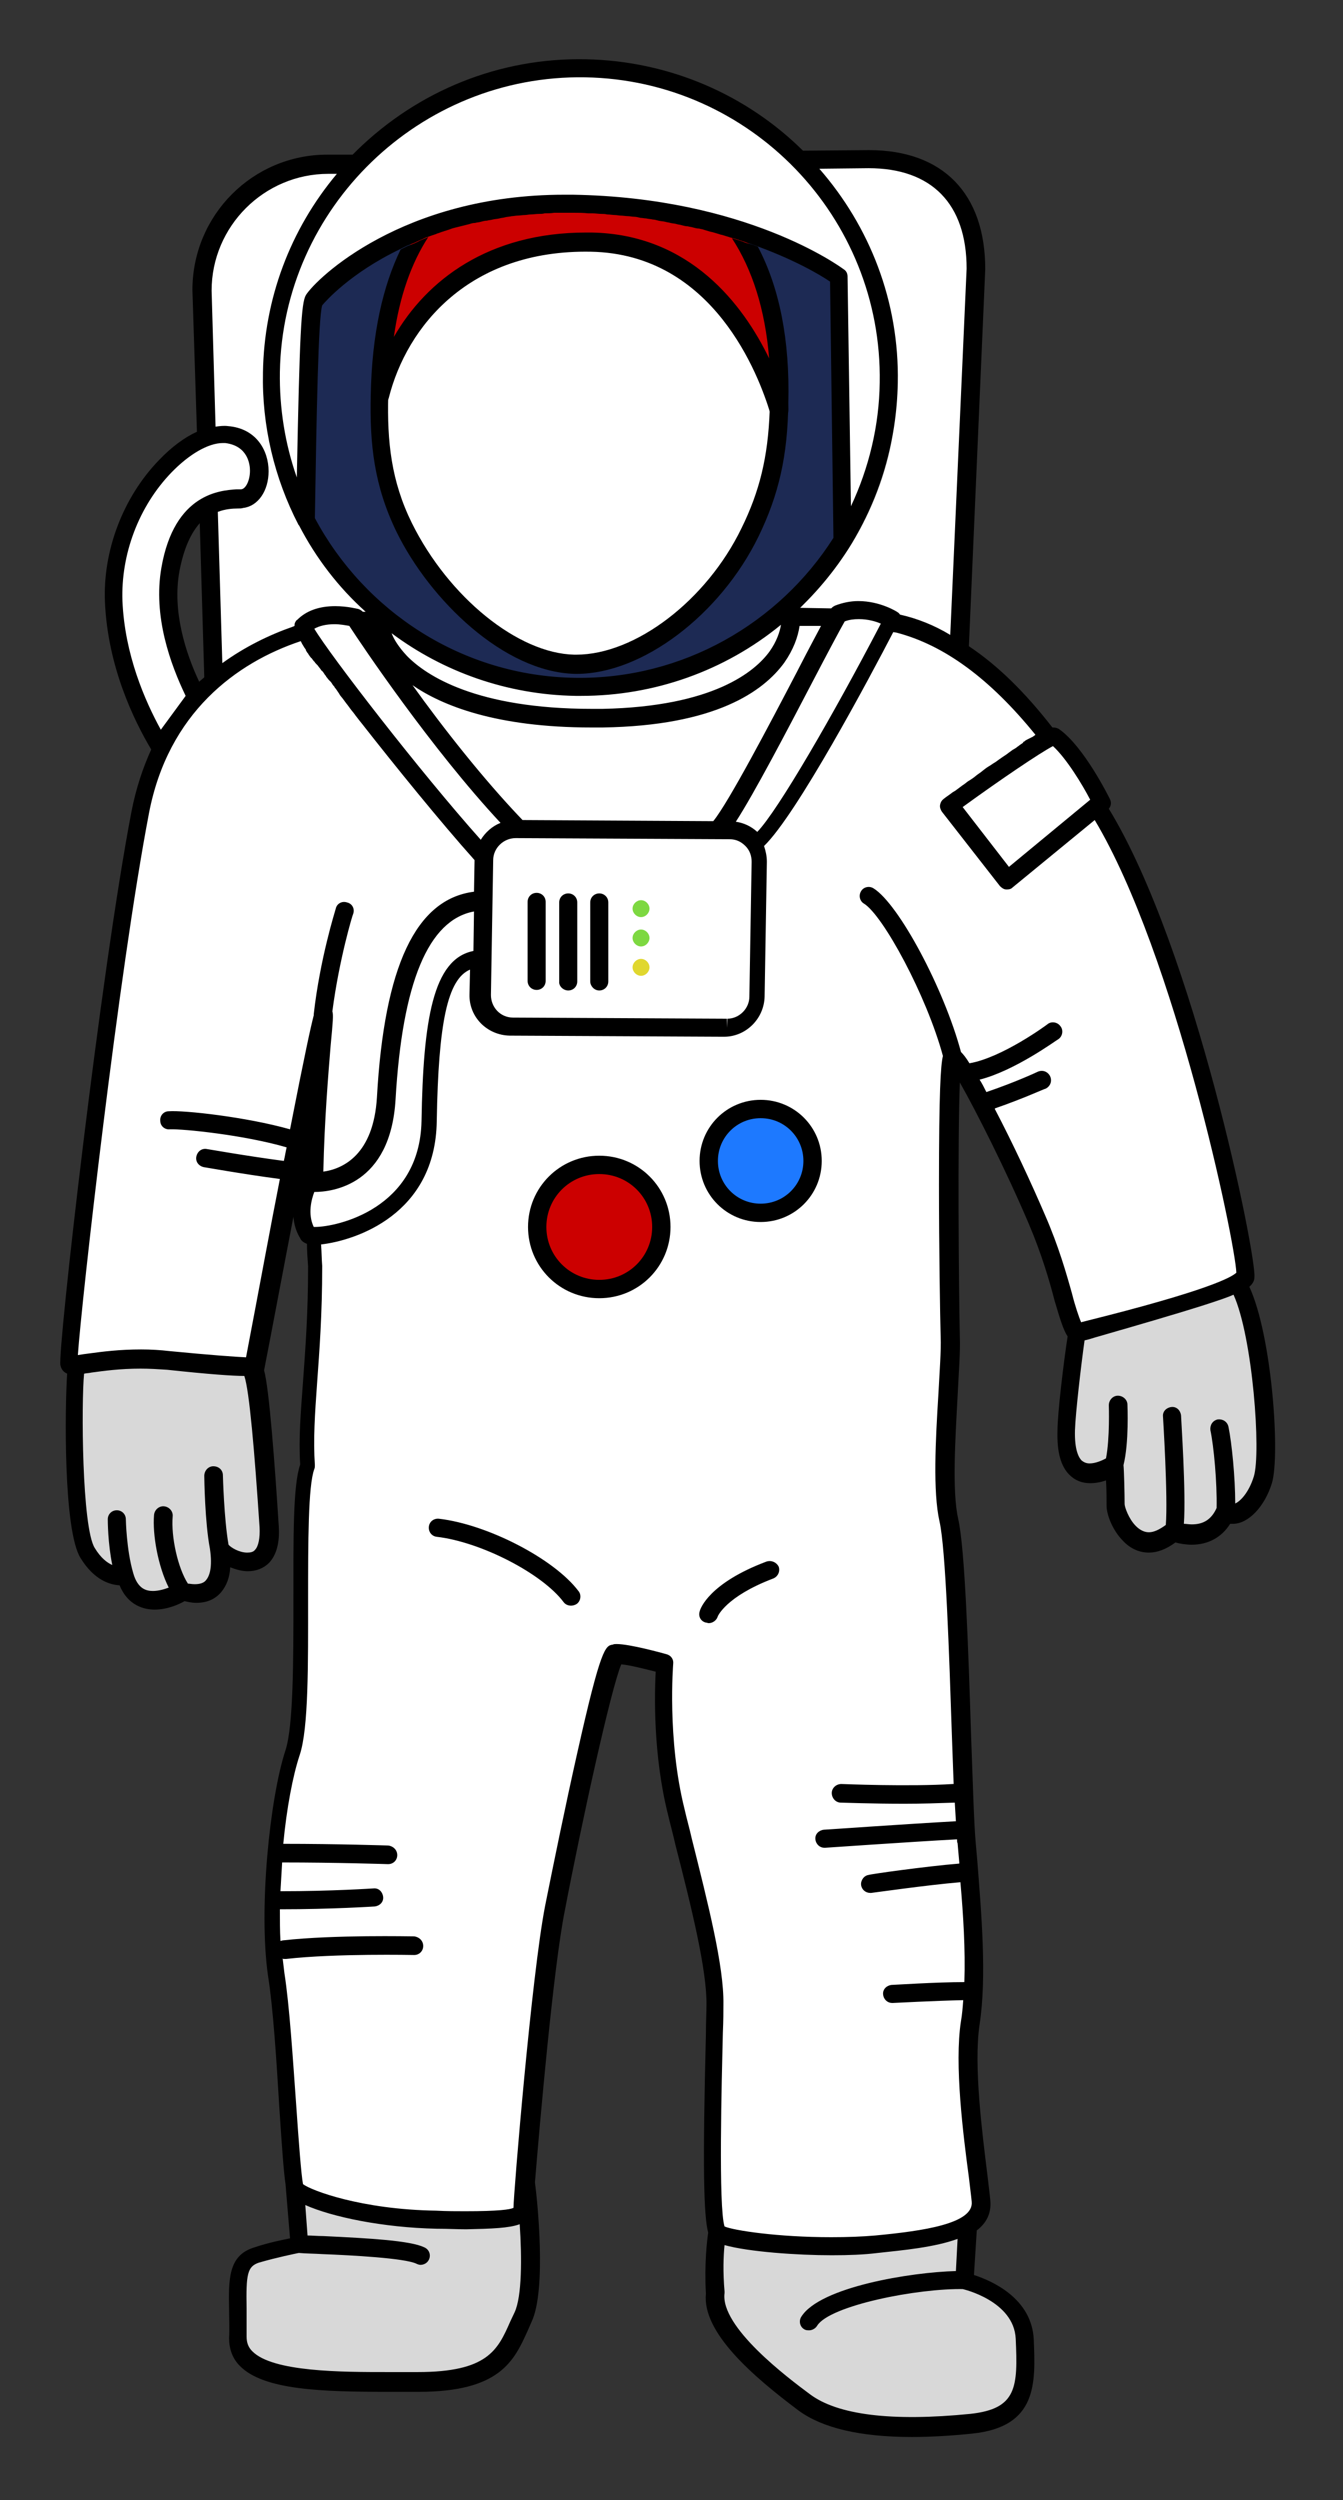 <svg xmlns="http://www.w3.org/2000/svg" xmlns:xlink="http://www.w3.org/1999/xlink" viewBox= "0 0 238 443" width="238px" height="443px">
<rect x="0" y="0" width="238" height="443" fill="#333333" stroke="none"/>
<g xmlns="http://www.w3.org/2000/svg" id="AstronautV2.svg">
<path id="Shoe_and_Gloves" fill="#D8D8D8" d="M45,242.9C45.8,244.5,47,260.5,47.7,270.5C48.3,280.5,39.3,276.1,39.1,274.2C40.5,285,32.6,282,32.6,282C32.6,282,24.6,287,22.4,279.2C22.4,279.2,18.9,280.2,15.8,275.3C12.9,270.7,13.3,244.5,13.8,242.4C26,234.8,40.7,239.2,45,242.9zM191.2,234.5C190.7,236.3,189.1,249.4,189,253.3C188.8,265.4,197.5,259.4,197.5,259.4C197.5,259.4,197.7,264.4,197.7,266.5C197.7,268.5,201.3,276.9,208,271.2C208,271.2,214.7,274,217.3,267.6C218.7,269.2,222.3,267.1,223.8,262.1C225.3,257.1,223.3,231.6,218.6,226.4C213.6,223.7,191.7,232.7,191.2,234.5zM52.9,397.7C52.9,397.7,49.8,398.1,45.3,399.5C40.8,400.8,42.1,405.6,42,414.1C41.9,422.6,59.1,422,74,422C88.9,422,89.9,416.1,92.6,410.5C95.3,404.9,93,386.4,93,386.4C93,386.4,84.5,387.7,75.5,388.7C66.5,389.7,55,387.6,51.9,385.5L52.9,397.7zM126.7,406.1C125.9,412.5,135.7,420.4,142.4,425.5C149.1,430.6,162.2,430.3,172.1,429.3C182,428.3,181.9,422.4,181.6,414.3C181.3,406.3,170.9,404,170.9,404L171.6,393.1C171.6,393.1,162.1,397.7,151,397.7C139.9,397.7,132.4,396.4,127.2,394.9C127.1,395,126.2,399.7,126.7,406.1z"/>
<path id="Suit" fill="#FFFFFF" d="M34.9,123.6L34.9,123.6C32.2,118.3,28.8,109.6,30.2,101C31.4,94,34.2,91,36.9,89.6L36.9,89.6L37.8,120.7L34.9,123.6zM141.7,28.3C132,18.5,118.6,12.4,103.8,12.1C87.9,11.8,73.4,18.4,63.2,29.1L63.2,29.1L58,29.2C45.7,29.2,35.7,39.2,35.7,51.5L36.5,77.7L36.5,77.7C29,80.5,19.6,92.5,20.1,106.8C20.6,118.4,25.5,128,28.5,132.8L28.5,132.8C26.9,136.1,25.5,139.9,24.7,144.2C19,174.6,12,240,12.3,241.6C12.6,243.2,19.5,240.2,30.1,241.3C40.7,242.4,45.1,242.5,45.1,242.5C45.1,242.5,56.8,180.6,57.4,180C58,179.4,54.8,202.2,56,224.4C56,241.7,54,250.4,54.7,259.7C52.1,266.2,54.9,301.8,52,310.5C49.1,319.2,47.3,338.7,49,349.7C50.7,360.7,51.5,386.1,52.4,387.7C53.3,389.3,63.4,393,77.4,393.3C91.4,393.5,92.8,392.9,92.8,391.1C92.8,389.2,96,350.4,98.4,338C100.8,325.6,107.5,293.3,109.1,293C110.7,292.7,117.8,294.7,117.8,294.7C117.8,294.7,116.6,308.1,119.8,321C123,333.9,126.8,347.6,126.7,355.1C126.6,362.6,125.4,394.1,127.2,395.7C129,397.3,144.6,398.8,155.3,397.7C165.9,396.6,174.4,395.2,173.8,389.9C173.3,384.6,170.4,367.7,171.9,358.3C173.3,349,172,336.1,171.2,326.4C170.4,316.7,169.9,277.1,168.1,269.2C166.4,261.4,168.5,243.9,168.4,236.7C168.3,229.5,167.7,186.8,169,187.1C170.2,187.4,178.7,203.8,183.8,215.8C188.9,227.8,189.4,236.5,191.6,235.9C193.8,235.3,220.4,228.9,220.8,225.8C221.2,222.7,210.3,168.2,195.1,143.6C186.2,129.2,178,120.3,170.1,115.2L170.2,114.3L173.2,47.7C173.2,35.4,166.5,28.2,154.2,28.2L141.7,28.3L141.7,28.3z"/>
<path id="StrapsBox" fill="#FFFFFF" d="M102.9,122.3C116.7,122.3,129.8,117.3,140.1,108.2C140.3,113.8,134.6,126.7,106.8,127.2C76.8,127.7,67.6,115.1,67.3,109.6C76.8,117.3,88.8,122,101.9,122.3C102.2,122.3,102.5,122.3,102.9,122.3zM186.8,130.3C185.2,130.4,168.3,142.6,168.3,142.6L178.6,155.8L195.3,142C195.3,142.1,190.9,133.2,186.8,130.3zM133.9,149.6C133.9,149.6,133.9,149.6,133.9,149.6C138.9,147.3,158.2,109.9,158.2,109.9C158.2,109.9,153.5,106.8,148.6,108.8C147.4,110,131.8,141.6,127.5,146.7L127.2,147.1L92,146.9C77.7,132.2,62.9,109.4,62.9,109.4C62.9,109.4,56.9,107.7,53.7,110.9C53.2,112.2,74.8,139.9,85.8,151.9L85.8,151.8C85.8,151.8,85.8,151.8,85.8,151.9C85.8,151.9,85.8,152,85.8,152C85.8,152.1,85.8,152.2,85.8,152.3L85.7,159.6C72.9,159.9,69.4,178.1,68.5,194.6C67.6,211.2,54.7,209.4,54.7,209.4C54.7,209.4,52,214.4,54.5,218.6C54.7,219.9,76,217.9,76.3,198.5C76.6,179.2,78.6,169.9,85.5,169.8L85.4,176.2C85.3,179.3,87.8,181.8,90.9,181.9L128.8,182.1C131.9,182.2,134.4,179.7,134.5,176.6L134.9,152.7C134.9,151.6,134.5,150.5,133.9,149.6L133.9,149.6z"/>
<path id="Helmetinner" fill="#1D2A54" d="M101.4,36.1C70.9,35.6,56.4,51.8,55.5,53.2C54.7,54.5,54.4,68,54,92.2C59.2,102.8,79.8,121.3,101.7,121.7C121.7,122,139.3,111.7,149.2,95.9L148.4,49C148.4,49,131.8,36.7,101.4,36.1z"/>
<path id="Face" fill="#FFFFFF" d="M73.5,42.9C69.8,49.4,67.6,58.3,67.4,70C67.3,78.5,68,85.7,71.8,93.5C78,106.1,90.7,117.5,102,117.7C113.3,117.9,126.6,107.6,133.1,94.4C136.6,87.3,138.1,80.5,138.3,71.3C138.5,59.1,136.2,49.8,132.2,43C124.6,40.4,114.4,38.1,101.7,37.9C89.7,37.5,80.4,39.9,73.5,42.9z"/>
<path id="Hair" fill="#CC0000" d="M73.5,41.9C69.8,48.4,67.6,58.2,67.4,70C70.9,56.1,82.9,42.5,104.8,42.8C125.6,43.2,135,62.1,138.1,72.5C138.1,72.1,138.1,71.7,138.1,71.2C138.3,59,136,48.7,132,41.9C124.4,39.3,114.2,37,101.5,36.8C89.7,36.5,80.4,38.9,73.5,41.9z"/>
<path id="FaceBorder" d="M65.7,70C65.5,78.7,66.3,86.1,70.3,94.3C76.2,106.3,89.3,119.1,101.9,119.4L102.2,119.4C113.8,119.4,127.6,109,134.4,95.1C138,87.7,139.6,80.8,139.7,71.3C139.7,71.6,139.7,71.8,139.7,72.1L139.7,72.6C139.7,73.4,136.7,73.7,136.5,73C136.5,72.9,136.5,72.9,136.4,72.8C136.1,81,134.6,87.1,131.4,93.6C125.2,106.4,112.6,116,102.1,116L101.8,116C91.8,115.8,79.5,105.8,73,92.7C69.3,85.2,68.6,78.2,68.8,70.1C68.8,70.2,68.8,70.2,68.8,70.3C68.7,71.1,65.7,70.7,65.7,70"/>
<path id="HairBorder" d="M134.3,43.7C133.8,43.5,133.3,43.3,132.8,43.2C132.7,43.2,132.5,43.1,132.4,43.1C132,43,131.7,42.8,131.3,42.7C131.1,42.6,130.9,42.6,130.7,42.5C130.4,42.4,130,42.3,129.7,42.2C129.7,42.2,129.7,42.2,129.7,42.2C133.3,47.7,135.6,54.8,136.3,63.5C131.7,54,122.3,41.5,104.8,41.2C104.5,41.2,104.2,41.2,103.9,41.2C86.6,41.2,75.6,49.6,69.8,59.7C70.8,52.5,72.9,46.6,75.9,42C75.8,42,75.7,42.1,75.7,42.1C75.5,42.2,75.4,42.2,75.2,42.3C74.8,42.5,74.4,42.6,74.1,42.8C74,42.9,73.8,42.9,73.7,43C73.3,43.2,72.9,43.3,72.5,43.5C72.4,43.5,72.3,43.6,72.2,43.6C71.8,43.8,71.4,44,71,44.2C71,44.2,71,44.2,71,44.2C67.9,50.6,65.9,59,65.7,70.1C65.7,70.9,66.3,71.6,67.1,71.7C67.9,71.8,68.7,71.3,68.9,70.5C72.1,57.8,83.2,44.2,104.7,44.6C126.5,45,134.5,66.6,136.5,73.2C136.7,73.9,137.3,74.4,138.1,74.4C138.2,74.4,138.2,74.4,138.3,74.4C139.1,74.3,139.7,73.6,139.7,72.8L139.7,72.3C139.7,72,139.7,71.8,139.7,71.5C140,60.2,138.1,50.9,134.3,43.7z"/>
<path fill="#7DD841" d="M113.6,159.5C114.4,159.5,115.1,160.2,115.1,161C115.1,161.8,114.4,162.5,113.6,162.5C112.8,162.5,112.1,161.8,112.1,161S112.8,159.5,113.6,159.5zM113.6,164.7C114.4,164.7,115.1,165.4,115.1,166.2C115.1,167,114.4,167.7,113.6,167.7C112.8,167.7,112.1,167,112.1,166.2S112.8,164.7,113.6,164.7z"/>
<path id="yellowDot" fill="#E0D72F" d="M112.1,171.4C112.1,170.6,112.8,169.9,113.6,169.9C114.4,169.9,115.1,170.6,115.1,171.4C115.1,172.2,114.4,172.9,113.6,172.9C112.8,172.9,112.1,172.2,112.1,171.4"/>
<path id="SuitBorder" d="M93.5,173.8L93.5,159.8C93.5,158.9,94.2,158.2,95.1,158.2C96,158.2,96.7,158.9,96.7,159.8L96.7,173.8C96.7,174.7,96,175.4,95.1,175.4S93.5,174.7,93.5,173.8zM100.7,175.5C101.6,175.5,102.3,174.8,102.3,173.9L102.3,159.9C102.3,159,101.6,158.3,100.7,158.3C99.8,158.3,99.1,159,99.1,159.9L99.1,173.9C99,174.7,99.8,175.5,100.7,175.5zM106.2,175.5C107.1,175.5,107.8,174.8,107.8,173.9L107.8,159.9C107.8,159,107.1,158.3,106.2,158.3C105.3,158.3,104.6,159,104.6,159.9L104.6,173.9C104.6,174.7,105.3,175.5,106.2,175.5zM77.8,269.1C76.9,269,76.1,269.6,76,270.5C75.9,271.4,76.5,272.2,77.4,272.3C85.2,273.2,96.1,278.8,99.9,283.9C100.2,284.3,100.7,284.5,101.2,284.5C101.5,284.5,101.9,284.4,102.2,284.2C102.9,283.7,103.1,282.6,102.5,281.9C98.2,276.2,86.4,270.1,77.8,269.1zM135.8,276.7C125.7,280.5,124.1,285,124,285.5C123.7,286.4,124.2,287.3,125.1,287.5C125.3,287.5,125.4,287.6,125.6,287.6C126.3,287.6,127,287.1,127.2,286.4C127.2,286.4,128.6,282.9,137,279.7C137.8,279.4,138.3,278.5,138,277.6C137.6,276.8,136.7,276.4,135.8,276.7zM171.7,114.5L174.6,47.7C174.6,34.3,167.1,26.6,154,26.6L142.3,26.7L142.3,26.7C132.4,16.9,118.8,10.8,103.8,10.5C88.6,10.2,74.2,16,63.3,26.6C63,26.9,62.8,27.1,62.5,27.4L62.5,27.4L58,27.4C44.8,27.4,34.1,38.1,34.1,51.4L34.9,76.5L34.9,76.5C32.7,77.5,30.4,79.2,28.2,81.5C21.8,88.1,18.2,97.6,18.6,106.7C19.1,118.1,23.7,127.6,26.8,132.8L26.8,132.8C25.3,136.1,24.1,139.7,23.3,143.8C17.8,172.5,10.2,239.3,10.7,241.9C10.8,242.3,11,243,11.9,243.4L11.9,243.4C11.9,243.4,11.9,243.4,11.9,243.4C11.5,249.3,11.2,271.3,14.3,276.1C16.7,280,19.5,280.8,21.2,280.9C22.7,284.6,25.7,285.2,27.4,285.2C29.6,285.2,31.7,284.3,32.7,283.7C33.2,283.8,33.9,284,34.8,284C36.6,284,38.1,283.4,39.2,282.1C40.1,281,40.7,279.6,40.8,277.7C41.8,278.1,42.9,278.4,43.9,278.4L43.9,278.4C45.4,278.4,46.7,277.9,47.7,276.9C49,275.5,49.6,273.3,49.4,270.4C48.7,259.4,47.7,246,46.8,242.8C46.8,242.8,46.8,242.8,46.8,242.8C48.4,234.6,50.2,224.9,52,215.6C52,215.6,52,215.6,52,215.6C52.1,216.8,52.4,218.1,53.2,219.4C53.4,219.9,53.9,220.2,54.4,220.4L54.4,220.4C54.4,221.7,54.5,223,54.6,224.4C54.6,232.9,54.1,239.2,53.7,244.8C53.3,250.4,52.9,254.8,53.2,259.5C51.9,263.2,52,272.6,52,283.5C52,294,52,305.8,50.6,310.1C47.8,318.6,45.8,338.3,47.5,350.1C48.4,355.7,49,365.1,49.5,373.4C50,381.1,50.3,385,50.6,387L50.6,387L51.4,396.6C50,396.9,47.8,397.3,45.1,398.2C40.4,399.6,40.5,403.9,40.6,409.4C40.6,410.8,40.7,412.5,40.6,414.3C40.6,416.2,41.2,417.9,42.5,419.2C46.7,423.5,57,423.8,68.9,423.8L73.2,423.8L74.2,423.8C88.6,423.8,91.1,418.3,93.5,413C93.7,412.5,94,411.9,94.2,411.4C96.9,405.7,95.2,389.6,94.8,386.7L94.8,386.7C95.7,375.7,98.1,348.4,100.1,338.5C103.1,322.8,108.3,299.1,110.1,294.9C111.5,295,114.2,295.7,116.2,296.2C116,300,115.7,310.9,118.4,321.6C118.8,323.3,119.3,325.1,119.7,326.9C122.5,337.8,125.3,349.1,125.2,355.3C125.2,356.5,125.1,358.2,125.1,360.4C124.5,384.1,124.7,392.5,125.5,395.6L125.5,395.6C125.3,397,124.8,401.1,125.1,406.4C124.4,413.3,133.5,421.1,141.5,427.1C145.7,430.2,152.4,431.8,161.6,431.8C164.8,431.8,168.4,431.6,172.3,431.2C183.9,430,183.5,422.2,183.2,414.6C182.9,407.2,175.7,404.1,172.6,403.1L173.1,395.2L173.1,395.2C174.8,393.9,175.7,392.2,175.5,389.9C175.4,388.8,175.2,387.3,175,385.5C174.1,378.2,172.5,366,173.6,358.7C174.9,350.2,173.9,338.9,173.2,329.8C173.1,328.6,173,327.5,172.9,326.4C172.6,323,172.4,315.9,172.1,307.8C171.6,292.1,171,274.3,169.8,269.1C168.7,264.2,169.3,254.9,169.7,247.4C169.9,243.2,170.2,239.5,170.1,237C169.9,228.3,169.7,201.7,170.1,191.8C173,196.9,178.3,207.4,182.3,216.8C184.6,222.2,186,227,186.9,230.5C187.8,233.5,188.4,235.6,189.2,236.8L189.2,236.8C189.2,236.8,189.2,236.8,189.2,236.8C188.5,241.3,187.4,250.4,187.4,253.6C187.3,257.3,188,259.8,189.5,261.3C190.5,262.3,191.7,262.8,193.2,262.8C194.2,262.8,195.2,262.6,196,262.3C196.1,263.8,196.1,265.7,196.1,266.8C196.1,268.4,197.2,271.2,199,273C200.3,274.4,201.9,275.1,203.6,275.1L203.6,275.1C205.1,275.1,206.7,274.5,208.3,273.3C209,273.5,210.1,273.7,211.2,273.7C214.1,273.7,216.5,272.4,218,270C218.1,270,218.3,270,218.5,270L218.5,270C221.2,270,224.1,267,225.4,262.8C226.9,257.8,225.4,236.6,221.4,228C221.4,228,221.4,228,221.4,228L221.4,228C222.2,227.3,222.3,226.7,222.3,226.3C222.7,222.7,211.8,168.4,196.5,143.3C196.9,142.8,197,142.2,196.7,141.6C196.5,141.2,192.1,132.3,187.7,129.2C187.4,129,187,128.9,186.6,128.9L186.5,128.9C181.6,122.6,176.8,117.9,171.7,114.5M147.7,95.3C138.1,110.4,121,120.4,101.9,120.1C81.9,119.8,64.6,108.3,55.8,91.8L55.8,91.8C56.1,73.5,56.4,56.3,57.1,54.1C57.6,53.5,62,48.4,71,44.1C71,44.1,71,44.1,71,44.1C71.4,43.9,71.8,43.7,72.2,43.5C72.3,43.5,72.4,43.4,72.5,43.4C72.9,43.2,73.3,43.1,73.7,42.9C73.8,42.8,74,42.8,74.1,42.7C74.5,42.5,74.9,42.4,75.2,42.2C75.4,42.1,75.5,42.1,75.7,42C76.1,41.9,76.5,41.7,76.9,41.6C77.1,41.5,77.3,41.5,77.4,41.4C77.8,41.3,78.2,41.1,78.6,41C78.8,40.9,79,40.9,79.2,40.8C79.6,40.7,80,40.5,80.4,40.4C80.5,40.4,80.7,40.3,80.8,40.3C81.6,40.1,82.4,39.9,83.2,39.7C83.5,39.6,83.8,39.5,84.2,39.5C84.5,39.4,84.9,39.4,85.2,39.3C85.6,39.2,85.9,39.1,86.3,39.1C86.6,39,87,39,87.3,38.9C87.7,38.8,88.1,38.8,88.5,38.7C88.8,38.6,89.2,38.6,89.5,38.5C89.9,38.4,90.3,38.4,90.7,38.3C91,38.3,91.4,38.2,91.7,38.2C92.1,38.2,92.6,38.1,93,38.1C93.3,38.1,93.7,38,94,38C94.5,38,95,37.9,95.5,37.9C95.8,37.9,96.2,37.9,96.5,37.8C97,37.8,97.6,37.8,98.2,37.7C98.5,37.7,98.8,37.7,99.1,37.7C100,37.7,100.8,37.7,101.7,37.7C102.5,37.7,103.4,37.7,104.2,37.8C104.5,37.8,104.7,37.8,105,37.8C105.5,37.8,106.1,37.9,106.6,37.9C106.9,37.9,107.2,37.9,107.6,38C108.1,38,108.6,38.1,109,38.1C109.3,38.1,109.7,38.2,110,38.2C110.4,38.2,110.9,38.3,111.3,38.3C111.6,38.3,112,38.4,112.3,38.4C112.7,38.4,113.1,38.5,113.5,38.6C113.8,38.6,114.2,38.7,114.5,38.7C114.9,38.8,115.3,38.8,115.7,38.9C116,38.9,116.3,39,116.7,39.1C117.1,39.2,117.5,39.2,117.9,39.3C118.2,39.4,118.5,39.4,118.8,39.5C119.2,39.6,119.6,39.6,119.9,39.7C120.2,39.8,120.5,39.8,120.8,39.9C121.2,40,121.5,40.1,121.9,40.1C122.2,40.2,122.5,40.2,122.8,40.3C123.2,40.4,123.5,40.5,123.9,40.5C124.2,40.6,124.5,40.6,124.7,40.7C125,40.8,125.4,40.9,125.7,41C126,41.1,126.2,41.1,126.5,41.2C126.8,41.3,127.2,41.4,127.5,41.5C127.7,41.6,128,41.6,128.2,41.7C128.5,41.8,128.9,41.9,129.2,42C129.4,42.1,129.6,42.1,129.9,42.2C130.3,42.3,130.6,42.4,130.9,42.5C131.1,42.6,131.3,42.6,131.5,42.7C131.9,42.8,132.3,43,132.6,43.1C132.7,43.1,132.9,43.2,133,43.2C140.7,45.9,145.5,48.8,147.1,49.9L147.7,95.3zM159.5,108.9C159.4,108.8,159.3,108.6,159.1,108.5C159,108.4,156,106.5,152.1,106.5C150.7,106.5,149.3,106.8,148,107.3C147.8,107.4,147.6,107.5,147.4,107.7C147.4,107.7,147.3,107.8,147.3,107.8L141.8,107.7C142,107.5,142.1,107.4,142.3,107.2C150.5,99.1,156,88.9,158.1,77.8C156.8,84.5,154.3,91,150.6,96.8C156,88.2,158.9,78.2,159.1,67.9C159.4,53.4,154.1,40.1,145.2,29.9L145.2,29.9L153.9,29.8C165.1,29.8,171.3,36.1,171.3,47.6L168.4,112.5L168.4,112.5C165.6,110.8,162.6,109.6,159.5,108.9L159.5,108.9zM158.9,112.1C167.3,114.3,175.4,120.2,183.5,130.2L183.5,130.2C183.5,130.2,183.4,130.2,183.4,130.3C183.3,130.3,183,130.6,182.9,130.6C182.8,130.6,182.8,130.7,182.7,130.7C182.5,130.8,182.1,131,182.1,131C181.9,131.1,181.7,131.2,181.5,131.4C181.4,131.4,181.3,131.5,181.3,131.6C181.2,131.7,180.7,132,180.6,132.1C180.5,132.2,180.3,132.3,180.2,132.4C180.1,132.5,179.6,132.8,179.4,132.9C179.3,133,178.7,133.4,178.6,133.5C178.5,133.6,177.4,134.3,177.3,134.4C177.1,134.5,176.5,135,176.3,135.1C176.1,135.2,175.4,135.7,175.2,135.8C175,135.9,174.2,136.5,174.1,136.6C173.9,136.8,173.1,137.3,172.9,137.5C172.7,137.7,171.8,138.3,171.6,138.4C171.3,138.6,171.1,138.8,170.8,139C170.6,139.1,169.6,139.9,169.3,140.1C169.1,140.2,169,140.3,168.8,140.4C168.3,140.8,167.8,141.1,167.3,141.5C166.9,141.8,166.7,142.1,166.6,142.6C166.5,143,166.7,143.5,166.9,143.8L177.2,157C177.5,157.3,177.9,157.6,178.3,157.6C178.4,157.6,178.4,157.6,178.5,157.6C178.9,157.6,179.2,157.5,179.5,157.2L194,145.3L194,145.3C208.3,169.2,218.9,220.1,219.1,225.5C218.3,226.3,214,228.7,192.3,234.1C192,234.2,191.8,234.2,191.6,234.3C191.2,233.4,190.5,231.3,190,229.3C189,225.7,187.6,220.8,185.2,215.3C182.8,209.7,179.5,202.6,176.3,196.5C176.3,196.5,176.3,196.4,176.3,196.4L176.3,196.4C181.5,194.6,185.1,192.9,185.3,192.9C186.1,192.5,186.5,191.6,186.1,190.7C185.7,189.9,184.8,189.5,183.9,189.9C183.9,189.9,180.1,191.7,174.8,193.5C174.4,192.7,174,191.9,173.6,191.3L173.6,191.3C179.9,189.7,187.2,184.3,187.6,184.1C188.3,183.6,188.5,182.5,187.9,181.8C187.4,181.1,186.3,180.9,185.6,181.5C185.5,181.6,177.6,187.4,171.8,188.4L171.8,188.4C171.2,187.4,170.7,186.8,170.3,186.4L170.3,186.4C167.3,175.2,159.3,160.2,154.8,157.4C154,156.9,153,157.2,152.6,157.9C152.1,158.7,152.4,159.7,153.1,160.1C156.5,162.2,164.2,176.4,167.1,187.1C166.7,188.7,166.4,193.5,166.4,209.9C166.4,221.3,166.6,233.3,166.7,236.9C166.8,239.3,166.5,243.1,166.3,247C165.8,255.1,165.3,264.3,166.5,269.6C167.6,274.5,168.2,292.9,168.7,307.8C168.8,310.7,168.9,313.5,169,316.1C169,316.1,168.9,316.1,168.9,316.1C161.1,316.6,149.2,316.1,149.1,316.1C148.2,316.1,147.4,316.8,147.4,317.7C147.4,318.6,148.1,319.4,149,319.4C149.3,319.4,154.5,319.6,160.3,319.6C163.3,319.6,166.4,319.5,169.2,319.4L169.4,322.7L169.4,322.7C160.4,323.2,146.2,324.2,146,324.2C145.1,324.3,144.4,325,144.5,325.9C144.6,326.8,145.3,327.4,146.1,327.4C146.1,327.4,146.2,327.4,146.2,327.4C146.3,327.4,160.6,326.4,169.6,325.9L169.6,325.9C169.6,326.2,169.6,326.4,169.7,326.6C169.8,327.7,169.9,328.8,170,330C170,330.1,170,330.1,170,330.2L170,330.2C163.9,330.7,154.1,332.1,154,332.2C153.1,332.3,152.5,333.2,152.6,334C152.7,334.8,153.4,335.4,154.2,335.4C154.3,335.4,154.4,335.4,154.4,335.4C154.5,335.4,164.3,334,170.2,333.5L170.2,333.5C170.7,339.2,171.1,345.5,170.9,351.2C165.9,351.2,158.4,351.7,158,351.7C157.1,351.8,156.4,352.5,156.5,353.4C156.6,354.3,157.3,354.9,158.1,354.9C158.1,354.9,158.2,354.9,158.2,354.9C158.3,354.9,165.8,354.5,170.7,354.4C170.6,355.7,170.5,357,170.3,358.1C169.1,365.8,170.7,378.3,171.7,385.8C171.9,387.6,172.1,389,172.2,390.1C172.6,394,163.6,395.3,155.1,396.1C152.8,396.3,150.2,396.4,147.3,396.4C137.8,396.4,130,395.2,128.4,394.5C127.3,391.1,127.9,368.7,128.1,360.2C128.2,358,128.2,356.3,128.2,355.1C128.3,348.4,125.5,337.4,122.6,325.8C122.2,324,121.7,322.3,121.3,320.5C118.2,308.1,119.3,294.9,119.3,294.8C119.4,294,118.9,293.3,118.1,293.1C117.4,292.9,111.6,291.3,109.3,291.3C109,291.3,108.8,291.3,108.6,291.4C107.3,291.6,106.5,291.8,102.3,310.6C100.2,319.9,97.9,331.2,96.6,337.7C94.2,350,91,388.9,91,391.1C91,391.1,91,391.1,91,391.2C90.4,391.5,88.4,391.8,82.4,391.8C80.9,391.8,79.2,391.8,77.3,391.7C64,391.5,55.1,388.1,53.7,387C53.4,385.6,52.9,379,52.5,373.1C51.9,364.8,51.3,355.3,50.4,349.6C50.3,348.8,50.2,348,50.1,347.1L49.9,347C50.1,347.1,50.3,347.1,50.5,347.1C50.6,347.1,50.6,347.1,50.7,347.1C59.5,346.1,73.3,346.4,73.4,346.4C73.4,346.4,73.4,346.4,73.4,346.4C74.3,346.4,75,345.7,75,344.8C75,343.9,74.3,343.2,73.4,343.1C72.8,343.1,59.2,342.8,50.2,343.8C50,343.8,49.9,343.9,49.7,343.9L49.7,343.9C49.6,342.1,49.6,340.2,49.6,338.3C58.9,338.3,66.3,337.8,66.4,337.8C67.3,337.7,68,337,67.9,336.1C67.8,335.2,67.1,334.5,66.2,334.6C66.1,334.6,58.9,335.1,49.7,335.1L49.7,335.1C49.8,333.4,49.9,331.7,50,330L50,330C59.6,330,68.7,330.3,68.7,330.3C68.7,330.3,68.7,330.3,68.8,330.3C69.7,330.3,70.4,329.6,70.4,328.7C70.4,327.8,69.7,327.1,68.8,327C68.7,327,59.8,326.7,50.2,326.7C50.8,320.4,51.9,314.6,53.1,311C54.7,306.3,54.6,294.7,54.6,283.4C54.6,273.4,54.6,263.2,55.7,260.3C55.8,260.1,55.8,259.8,55.8,259.6C55.5,255,55.8,250.6,56.2,245C56.6,239.4,57.1,233,57.1,224.3C57,223.1,57,221.8,56.9,220.5C63,219.8,77.2,215.2,77.4,198.6C77.7,181.2,79.3,173.5,83.3,171.8L83.2,176.2C83.1,180.2,86.3,183.4,90.3,183.5L128.2,183.7C128.2,183.7,128.3,183.7,128.3,183.7C132.2,183.7,135.4,180.5,135.5,176.6L135.9,152.7C135.9,151.7,135.7,150.8,135.4,149.9C141.2,144.3,154.1,120.1,158.3,112L158.9,112.1zM193.2,141.7L178.8,153.6L170.6,143C177.2,138.2,184.3,133.4,186.6,132.2C189,134.4,191.8,139,193.2,141.7zM218.6,229.4C222,236.9,223.5,257.4,222.2,261.6C221.3,264.5,219.8,266,218.9,266.4C218.9,261.8,218.3,255.7,217.7,252.8C217.5,251.9,216.7,251.4,215.8,251.5C214.9,251.7,214.4,252.5,214.5,253.4C215.1,256.2,215.7,262.7,215.6,267.2L215.6,267.2C214.7,269.2,213.3,270.1,211.2,270.1C210.7,270.1,210.2,270,209.8,270L209.8,270C210.2,264.4,209.3,251.4,209.3,250.8C209.2,249.9,208.5,249.2,207.6,249.3C206.7,249.4,206,250.1,206.1,251C206.1,251.1,207,265.2,206.6,270.2L206.6,270.2C205.5,271,204.5,271.5,203.6,271.5L203.6,271.5C202.8,271.5,202,271.1,201.3,270.4C200,269.1,199.3,267,199.3,266.5C199.3,264.7,199.2,260.6,199.1,259.6C199.1,259.5,199.1,259.4,199.1,259.4L199.1,259.6C200.1,255.6,199.8,249.1,199.8,248.9C199.8,248,199,247.3,198.1,247.3C197.2,247.3,196.5,248.1,196.5,249C196.5,249.1,196.7,254.8,196,258.4C195.3,258.8,194.1,259.3,193.1,259.3C192.5,259.3,192.1,259.1,191.7,258.8C191.2,258.3,190.4,257,190.5,253.4C190.6,250.3,191.6,241.8,192.2,237.5L193,237.3C193.1,237.2,215,231.1,218.6,229.4zM46,270.6C46.1,272.5,45.8,274,45.2,274.6C44.9,275,44.4,275.1,43.8,275.1C42.4,275.1,40.9,274.2,40.5,273.7C39.7,269.2,39.5,261.4,39.5,261.4C39.5,260.5,38.8,259.8,37.8,259.8C36.9,259.8,36.2,260.6,36.2,261.5C36.2,261.8,36.3,269.7,37.2,274.4C37.7,277.8,37.1,279.3,36.5,280C36.1,280.5,35.4,280.7,34.5,280.7C34,280.7,33.6,280.6,33.3,280.6L33.3,280.6C31.5,277.8,30.3,272.3,30.6,268.7C30.7,267.8,30,267,29.1,266.9C28.2,266.8,27.4,267.5,27.3,268.4C27,271.9,28,277.5,29.9,281.3C29.1,281.6,28.1,281.9,27.1,281.9C26,281.9,24.4,281.6,23.6,278.7L23.6,278.7C22.4,274.6,22.3,269.2,22.3,269.2C22.3,268.3,21.6,267.6,20.7,267.6C20.7,267.6,20.7,267.6,20.7,267.6C19.8,267.6,19.1,268.3,19.1,269.2C19.1,269.4,19.1,273.4,19.9,277.3C19,276.9,17.9,276.1,16.8,274.3C14.5,270.7,14.4,248.5,14.9,243.4C15.3,243.3,15.8,243.3,16.2,243.2C18.4,242.9,21.3,242.5,24.9,242.5C26.5,242.5,28.1,242.6,29.6,242.7C37,243.5,41.3,243.8,43.3,243.8L43.3,243.8C44.2,246.5,45.1,257.1,46,270.6zM61.9,110.9C64.1,114.3,76.4,132.6,88.7,145.8C87.2,146.4,86,147.5,85.2,148.8C74.4,136.7,58.5,116.1,55.7,111.4C56.6,110.9,57.8,110.6,59.3,110.6C60.3,110.6,61.3,110.8,61.9,110.9zM35.4,92.7L36.2,120C35.9,120.3,35.6,120.5,35.3,120.8C32.9,115.7,30.5,108.3,31.8,101.2C32.6,97,33.9,94.4,35.4,92.7L35.4,92.7zM138.4,110.7C138.2,112,137.6,113.7,136.4,115.4C133.8,119,126.4,125.2,106.8,125.6C106.2,125.6,105.5,125.6,104.9,125.6C104.9,125.6,104.9,125.6,104.9,125.6C84.4,125.6,75.5,119.7,72.1,116.2C70.7,114.7,69.8,113.3,69.4,112.2C78.5,119,89.8,123.1,102,123.3C102.3,123.3,102.7,123.3,103,123.3C115.9,123.3,128.4,118.9,138.4,110.7zM132.8,176.6C132.8,178.7,131,180.5,128.9,180.5L128.9,182.1L128.8,180.5L90.9,180.3C88.7,180.3,87,178.5,87,176.3L87.4,152.4C87.4,150.3,89.2,148.5,91.4,148.5L91.4,148.5L129.3,148.7C130.4,148.7,131.3,149.1,132.1,149.9C132.9,150.7,133.2,151.7,133.2,152.7L132.8,176.6zM128.4,397.8C132.7,399,141.3,399.6,147.4,399.6C150.4,399.6,153.1,399.5,155.5,399.2C160.1,398.7,165.6,398.2,169.7,396.7L169.7,396.7L169.4,402.4L169.4,402.4C161.5,402.6,145.3,405.2,142,410.5C141.5,411.3,141.8,412.3,142.5,412.7C142.8,412.9,143.1,412.9,143.4,412.9C143.9,412.9,144.5,412.6,144.8,412.1C147,408.5,162.7,405.4,170.9,405.6L170.6,405.6C170.7,405.6,179.7,407.7,180,414.4C180.4,423,180.2,426.8,172,427.7C158,429.1,148.4,427.9,143.5,424.2C139.6,421.3,127.6,412.3,128.4,406.3C128.4,406.2,128.4,406.1,128.4,406C128.1,402.6,128.2,399.7,128.4,397.8L128.4,397.8zM150.2,49C150.2,48.5,150,48,149.5,47.7C148.8,47.2,132.2,35,101.5,34.5C101,34.5,100.5,34.5,100,34.5C71.3,34.5,56,49.4,54.2,52.3C53.4,53.7,53.1,58.8,52.6,84.6C50.5,78.6,49.5,72.3,49.6,65.9C50.1,36.8,74.4,13.2,103.7,13.7C133,14.2,156.4,38.5,155.9,67.8C155.8,75.4,154,82.9,150.8,89.7L150.2,49zM130.4,145.6C133.7,140.5,139.4,129.6,144.1,120.6C146.5,116,149,111.3,149.7,110.1C150.5,109.8,151.3,109.7,152.2,109.7C153.8,109.7,155.2,110.1,156.1,110.5C147.6,126.8,137.8,143.7,134.2,147.4L134.2,147.4C133.1,146.4,131.8,145.8,130.4,145.6L130.4,145.6L130.4,145.6zM145.5,110.9C144.6,112.6,143.2,115.2,141.2,119.1C136.4,128.3,129.1,142.2,126.4,145.5L92.6,145.3C85.6,138,78.4,128.8,73.1,121.4C73.1,121.4,73.1,121.4,73.1,121.4L73.1,121.4C78.3,125,87.9,128.9,104.8,128.9C104.8,128.9,104.8,128.9,104.8,128.9C105.4,128.9,106.1,128.9,106.8,128.9C126.8,128.6,135.3,122.5,139,117.4C140.6,115.1,141.4,112.9,141.7,110.9L145.5,110.9zM52,111C47.7,112.5,43.4,114.6,39.4,117.5L39.4,117.5L38.6,90.7L38.6,90.7C39.9,90.2,41.2,90.1,42.1,90.1C42.5,90.1,42.8,90.1,43.1,90C45.7,89.7,47.6,87,47.6,83.5C47.6,79.8,45.4,75.9,40.4,75.5C39.7,75.4,38.9,75.5,38.2,75.6L38.2,75.6L37.5,51.5C37.5,40.1,46.8,30.8,58.2,30.8L59.7,30.8L59.7,30.8C51.4,40.7,46.8,53,46.6,66C46.4,75.4,48.6,84.7,52.9,93L53,93.1C56,98.9,60,104.1,64.8,108.4L64.3,108.4C64.1,108.2,63.8,108,63.5,107.9C63.4,107.9,61.6,107.4,59.4,107.4C56.6,107.4,54.3,108.2,52.7,109.8C52.5,109.9,52.4,110.1,52.3,110.3C52.2,110.5,52.2,110.6,52.2,110.9L52,111zM53.5,114C53.5,114.1,53.6,114.1,53.6,114.2C53.7,114.3,53.7,114.4,53.8,114.5C53.8,114.6,53.9,114.6,53.9,114.7C54,114.8,54.1,115,54.2,115.1C54.2,115.1,54.2,115.1,54.2,115.2C54.3,115.4,54.4,115.6,54.6,115.8C54.6,115.9,54.7,115.9,54.7,116C54.8,116.1,54.9,116.3,55,116.4C55.1,116.5,55.1,116.6,55.2,116.6C55.3,116.7,55.4,116.9,55.5,117C55.6,117.1,55.6,117.2,55.7,117.2C55.8,117.4,56,117.6,56.1,117.7C56.2,117.8,56.2,117.8,56.3,117.9C56.5,118.2,56.7,118.4,56.9,118.7C56.9,118.8,57,118.8,57.1,118.9C57.3,119.1,57.4,119.3,57.6,119.6C57.7,119.7,57.8,119.8,57.8,119.9C58,120.1,58.1,120.3,58.3,120.5C58.4,120.6,58.5,120.7,58.6,120.8C58.8,121,58.9,121.3,59.1,121.5C59.2,121.6,59.3,121.7,59.3,121.8C59.6,122.1,59.8,122.5,60.1,122.9C60.1,123,60.2,123,60.2,123.1C60.4,123.4,60.7,123.7,60.9,124C61,124.1,61.1,124.3,61.2,124.4C61.4,124.7,61.6,124.9,61.8,125.2C61.9,125.3,62,125.5,62.1,125.6C62.3,125.9,62.6,126.2,62.8,126.5C62.9,126.6,63,126.8,63.1,126.9C63.4,127.3,63.8,127.8,64.2,128.3C70,135.7,78.1,145.7,84.1,152.4L84.1,152.2L84.1,152.4L84,158L84,158C73.7,159.3,68.1,171.2,66.8,194.4C66.2,204.6,60.8,207.1,57.3,207.6L57.3,207.6C57.5,198.3,58.2,190.1,58.6,185.2C59,181,59.1,179.8,58.9,179.2L58.9,179.2C60.1,170,62.5,162,62.6,161.9C62.9,161,62.4,160.1,61.5,159.9C60.6,159.6,59.7,160.1,59.5,161C59.4,161.4,56.7,169.9,55.6,179.7L55.6,179.9C55.1,181.8,54,186.8,51.4,200.1L51.4,200.1C43.6,197.9,32.6,196.7,29.9,196.9C29,196.9,28.3,197.7,28.4,198.6C28.4,199.5,29.2,200.2,30.1,200.1C32.4,200,43.3,201.1,50.8,203.3L50.8,203.3C50.6,204.1,50.5,204.9,50.3,205.7L50.3,205.7C43.5,204.8,36.8,203.6,36.7,203.6C35.8,203.4,35,204,34.8,204.9C34.6,205.8,35.2,206.6,36.1,206.8C36.2,206.8,42.8,208,49.6,208.9C48,217,46.1,227.4,43.6,240.5C41.6,240.4,37.3,240.1,30.1,239.4C28.4,239.2,26.7,239.1,25,239.1C21.2,239.1,18.1,239.5,15.9,239.8C15.1,239.9,14.4,240,13.8,240.1C14.4,231.1,21,172.3,26.4,144.1C29.8,126.3,41.9,117.4,53.3,113.6L53.5,114zM84,161.5L84,161.5L83.9,168.5C76.7,169.9,75,180.8,74.7,198.6C74.4,214.2,59.7,217.4,55.8,217.4C55.7,217.4,55.6,217.4,55.6,217.4C54.5,215.1,55.2,212.5,55.7,211.2C55.7,211.2,55.7,211.2,55.7,211.2C58.9,211.2,69.2,210,70.1,194.8C71.3,174.1,75.9,163,84,161.5zM92.1,394.1C92.5,400,92.5,406.9,91.2,409.7C90.9,410.3,90.7,410.8,90.4,411.4C88.2,416.4,86.4,420.3,74,420.3L73.1,420.3L68.8,420.3C60.6,420.3,48.3,420.3,44.7,416.6C44,415.9,43.7,415.1,43.7,414C43.7,412.2,43.7,410.5,43.7,409C43.6,403,43.8,401.6,45.9,400.9C49.4,399.9,52,399.4,52.9,399.2C53,399.2,53,399.2,53.1,399.2C54.1,399.3,55.5,399.3,57.2,399.4C62.3,399.6,71.7,400.1,73.8,401.1C74,401.2,74.3,401.3,74.5,401.3C75.1,401.3,75.7,401,76,400.4C76.4,399.6,76.1,398.6,75.2,398.2C72.7,397,65.6,396.6,57.3,396.2C56.3,396.2,55.3,396.1,54.5,396.1L54.5,396.1L54.1,390.7L54.1,390.7C58.8,392.8,67.8,394.7,77.4,394.9C79.4,394.9,81.1,395,82.6,395C87.1,394.9,90.2,394.8,92.1,394.1zM44.3,83.4C44.3,85.2,43.5,86.7,42.7,86.7C42.6,86.7,42.6,86.7,42.5,86.7C42.4,86.7,42.1,86.7,41.9,86.7C39.2,86.9,30.9,87.3,28.6,100.6C27.1,109.2,30.2,117.7,32.9,123.3L28.5,129.3C25.7,124.2,22.1,116,21.7,106.5C21.4,98.2,24.6,89.7,30.4,83.7C33.5,80.5,36.9,78.5,39.5,78.5C39.6,78.5,39.8,78.5,39.9,78.5C44,79,44.3,82.4,44.3,83.4z"/>
<path id="dot2" fill="#1D79FF" stroke="#000000" stroke-width="3.25" stroke-miterlimit="10" d="M125.6,205.7C125.6,200.6,129.7,196.5,134.8,196.5C139.9,196.5,144,200.6,144,205.7C144,210.8,139.9,214.9,134.8,214.9S125.6,210.8,125.6,205.7"/>
<path id="dot1" fill="#CC0000" stroke="#000000" stroke-width="3.25" stroke-miterlimit="10" d="M95.2,217.4C95.2,211.3,100.1,206.4,106.2,206.4C112.3,206.4,117.2,211.3,117.2,217.4C117.2,223.5,112.3,228.4,106.2,228.4S95.2,223.5,95.2,217.4"/>
</g>
</svg>